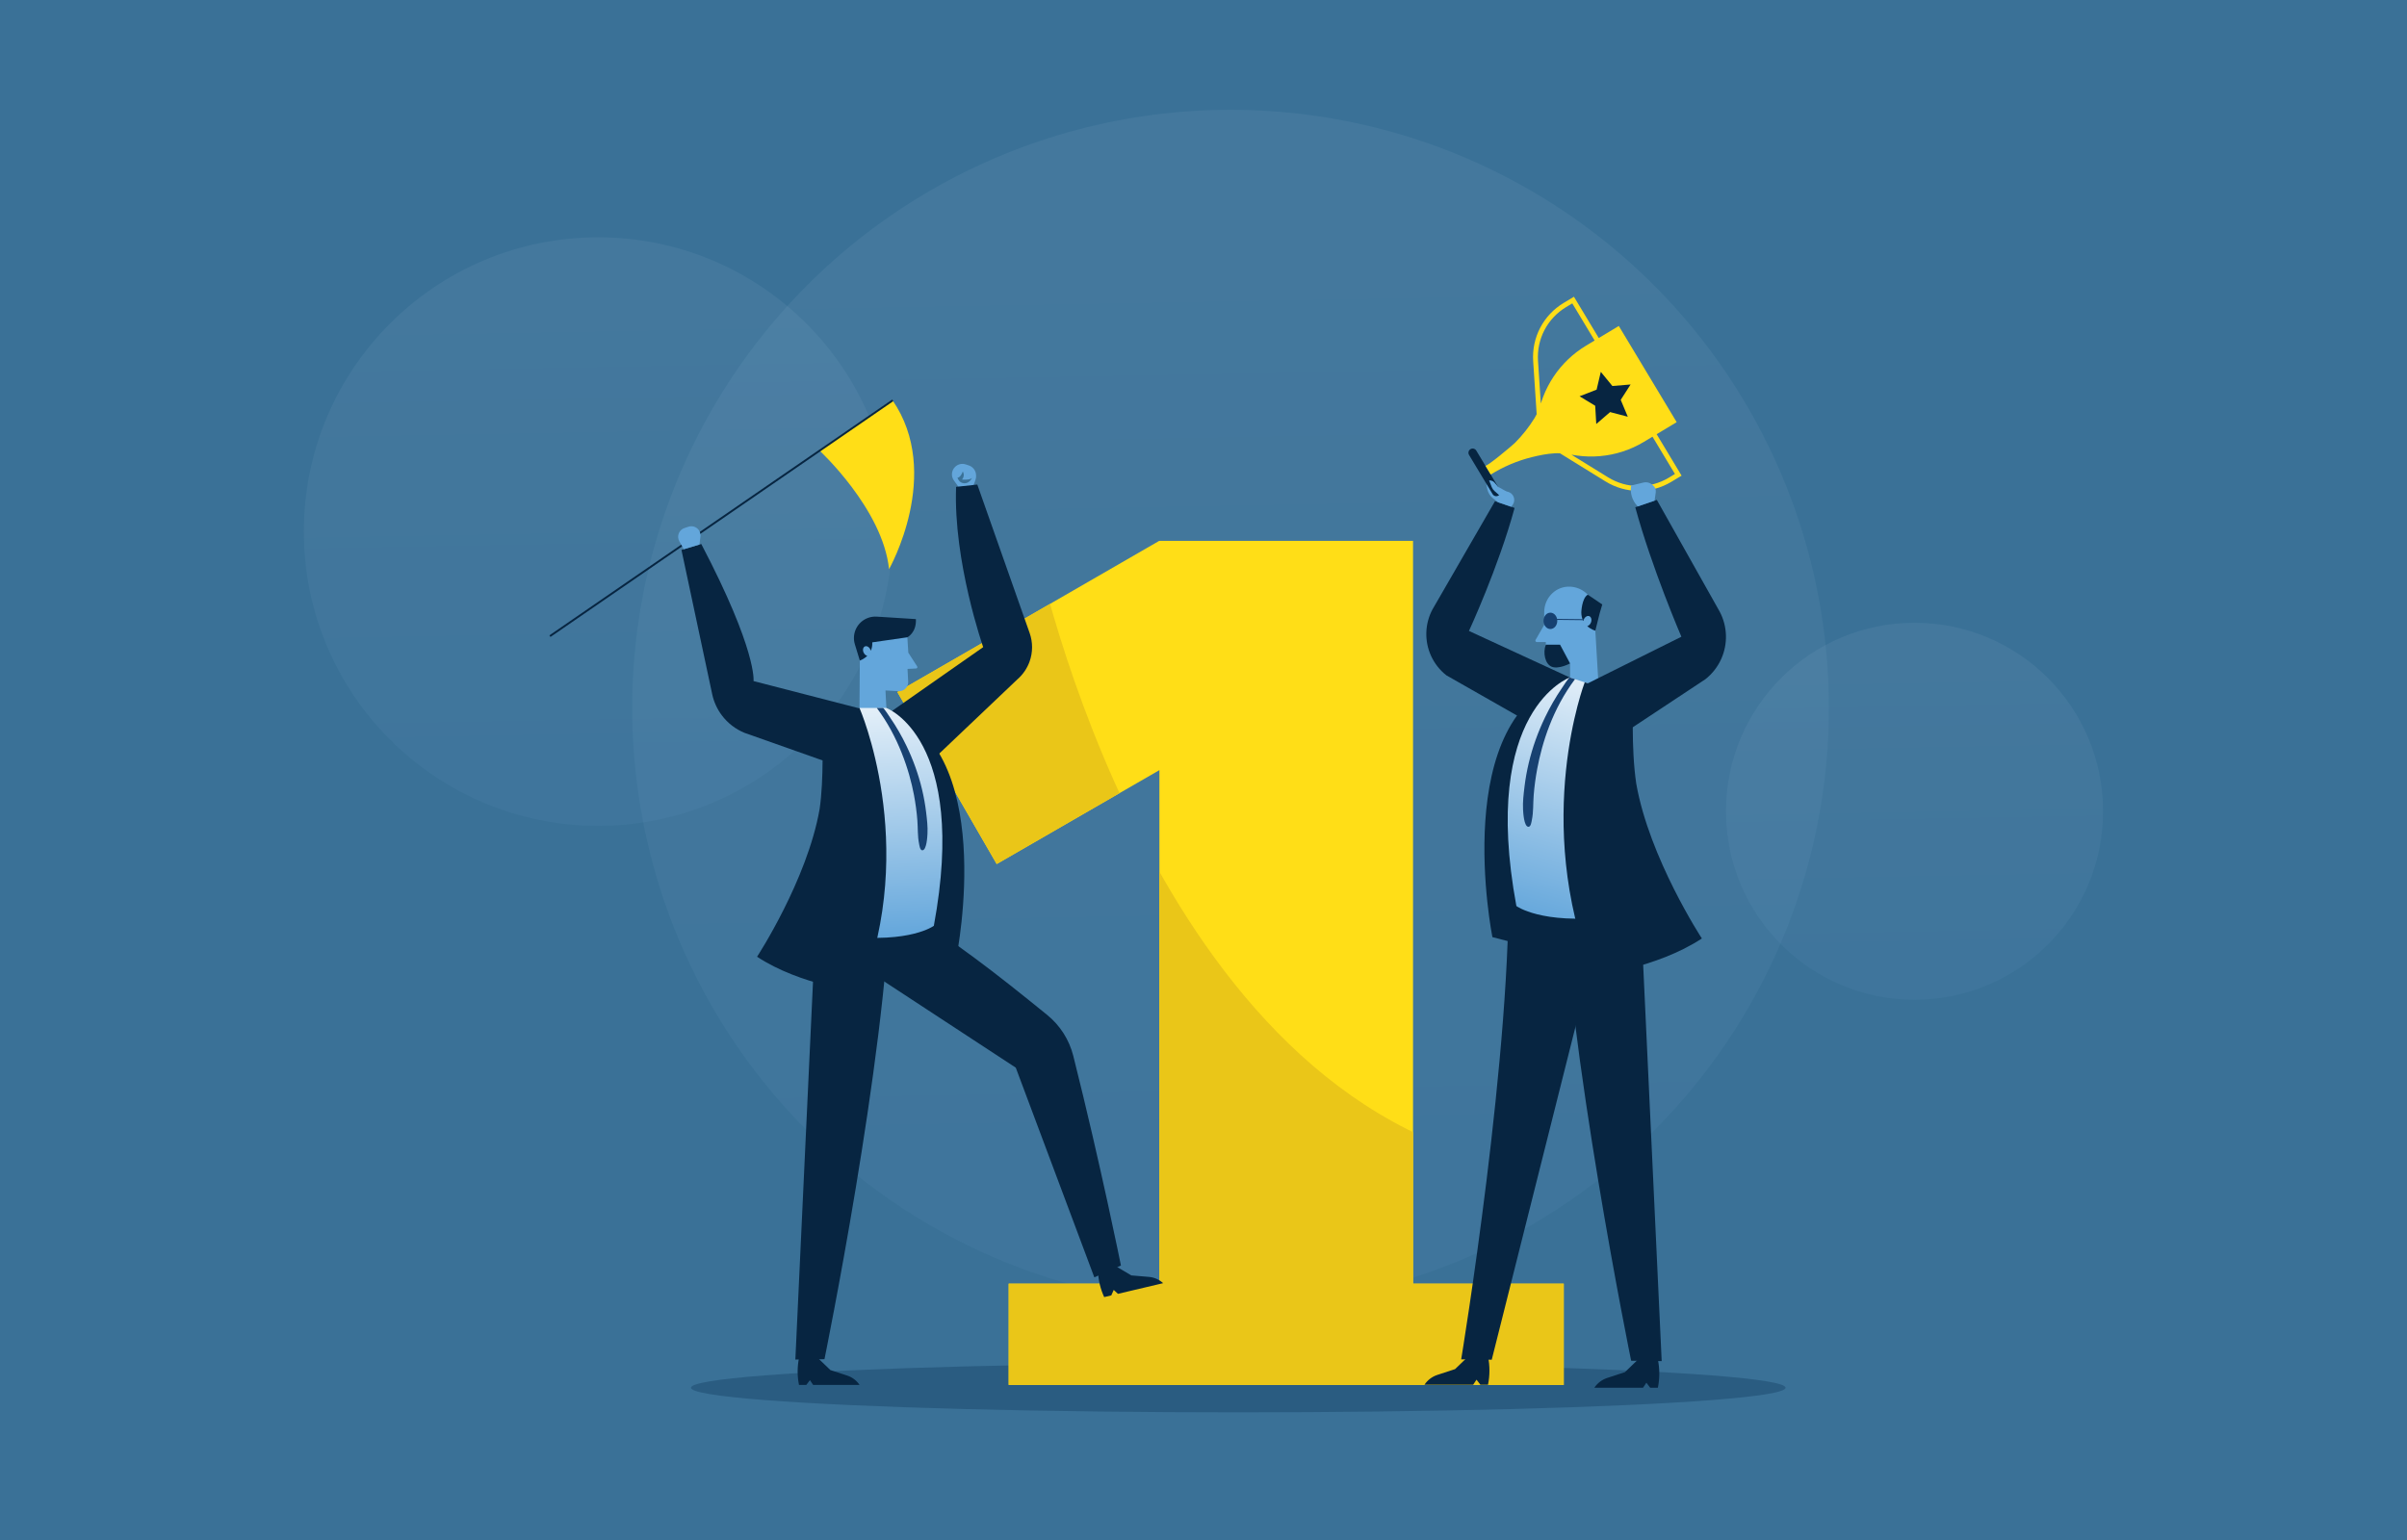 <?xml version="1.0" encoding="utf-8"?>
<!-- Generator: Adobe Illustrator 27.5.0, SVG Export Plug-In . SVG Version: 6.00 Build 0)  -->
<svg version="1.1" id="Layer_1" xmlns="http://www.w3.org/2000/svg" xmlns:xlink="http://www.w3.org/1999/xlink" x="0px" y="0px"
	 viewBox="0 0 2500 1600" style="enable-background:new 0 0 2500 1600;" xml:space="preserve">
<rect x="0" y="0" style="fill:#3A7197;" width="2500" height="1600"/>
<g>
	<linearGradient id="SVGID_1_" gradientUnits="userSpaceOnUse" x1="1259.941" y1="-280.909" x2="1295.405" y2="1705.134">
		<stop  offset="0" style="stop-color:#FFFFFF"/>
		<stop  offset="1" style="stop-color:#63A6DB"/>
	</linearGradient>
	<circle style="opacity:0.06;fill:url(#SVGID_1_);" cx="1278.091" cy="735.554" r="621.481"/>
	
		<linearGradient id="SVGID_00000083082427965027206800000008369130416259137674_" gradientUnits="userSpaceOnUse" x1="612.364" y1="52.263" x2="629.809" y2="1029.246">
		<stop  offset="0" style="stop-color:#FFFFFF"/>
		<stop  offset="1" style="stop-color:#63A6DB"/>
	</linearGradient>
	
		<circle style="opacity:0.06;fill:url(#SVGID_00000083082427965027206800000008369130416259137674_);" cx="621.292" cy="552.286" r="305.722"/>
	
		<linearGradient id="SVGID_00000105423138386363604890000007464818122748396967_" gradientUnits="userSpaceOnUse" x1="1982.772" y1="522.563" x2="1993.947" y2="1148.411">
		<stop  offset="0" style="stop-color:#FFFFFF"/>
		<stop  offset="1" style="stop-color:#63A6DB"/>
	</linearGradient>
	
		<circle style="opacity:0.06;fill:url(#SVGID_00000105423138386363604890000007464818122748396967_);" cx="1988.491" cy="842.874" r="195.843"/>
</g>
<ellipse style="fill:#2A5C81;" cx="1286.091" cy="1441.8" rx="568.45" ry="25.566"/>
<g>
	<defs>
		<polygon id="XMLID_00000089549949109702868560000006463800455275382666_" points="1467.637,1333.695 1467.637,561.958 
			1204.196,561.958 1204.196,562.351 1203.97,561.958 932.01,718.974 1035.203,897.709 1204.196,800.141 1204.196,1333.695 
			1047.662,1333.695 1047.662,1438.875 1624.172,1438.875 1624.172,1333.695 		"/>
	</defs>
	<use xlink:href="#XMLID_00000089549949109702868560000006463800455275382666_"  style="overflow:visible;fill:#FFDE17;"/>
	<clipPath id="XMLID_00000021110786433757277450000005957934339559387803_">
		<use xlink:href="#XMLID_00000089549949109702868560000006463800455275382666_"  style="overflow:visible;"/>
	</clipPath>
	<path style="clip-path:url(#XMLID_00000021110786433757277450000005957934339559387803_);fill:#EAC618;" d="M1071.947,552.286
		c0,0,107.002,553.214,469.813,651.774s0,0,0,0l119.266,28.877l-7.731,248.883H963.411l-70.361-795.544L1071.947,552.286z"/>
</g>
<g>
	<path style="fill:#072541;" d="M1159.565,1315.935l15.462,9.166l18.369,1.553c5.481,0.463,10.648,2.756,14.669,6.509l0,0
		l-46.925,11.084l-4.372-4.079l-2.545,5.713l-7.378,1.743l0,0c-3.943-8.533-6.126-17.772-6.417-27.167l0,0L1159.565,1315.935z"/>
	<path style="fill:#072541;" d="M849.524,1410.96l12.941,12.475l17.52,5.734c5.228,1.711,9.729,5.13,12.78,9.706l0,0h-48.216
		l-3.317-4.975l-3.791,4.975h-7.581l0,0c-1.876-9.21-1.876-18.704,0-27.915v0H849.524z"/>
	<g>
		<path style="fill:#63A6DB;" d="M996.182,506.722l-5.405-7.5c-3.148-4.369-2.635-10.382,1.208-14.154l0,0
			c2.918-2.865,7.195-3.856,11.076-2.566l3.244,1.078c4.148,1.379,7.072,5.102,7.428,9.459l0.067,0.82
			c0.125,1.529-0.075,3.068-0.585,4.515l-2.448,6.938L996.182,506.722z"/>
		<path style="fill:#3A7197;" d="M994.475,496.219c0,0,2.88,0.627,5.505-6.357c0,0,2.76,4.179-0.815,8.396
			c0,0,7.998,0.771,10.425-1.707c0,0-2.623,5.883-8.189,5.574C995.834,501.816,994.475,496.219,994.475,496.219z"/>
	</g>
	<path style="fill:#072541;" d="M906.762,752.405l114.41-80.056c0,0-31.139-89.068-28.13-166.535l22.019-2.377l54.371,154.276
		c3.401,9.649,3.35,20.179-0.143,29.795v0c-2.566,7.063-6.889,13.355-12.562,18.283l-96.098,91.341
		C960.63,797.132,951.19,779.222,906.762,752.405z"/>
	<path style="fill:#072541;" d="M847.804,947.554l-21.719,464.959l30.238-0.368c0,0,63.856-312.555,68.618-486.256L847.804,947.554z
		"/>
	<path style="fill:#072541;" d="M885.935,998.441l53.807-52.679c53.437,33.567,92.095,63.354,147.903,108.718
		c13.392,10.886,22.916,25.816,27.12,42.554c28.582,113.787,49.484,217.803,49.484,217.803l-27.647,12.253l-81.58-217.835
		L885.935,998.441z"/>
	<g>
		<path style="fill:#63A6DB;" d="M942.147,657.747l-48.904,2.529l-0.677,91.648l28.827-1.491l-1.711-33.07l13.651,0.752
			c5.597,0.308,10.226-4.305,9.936-9.903l-0.684-13.23l8.927-0.462c1.067-0.055,1.674-1.243,1.095-2.141l-9.206-14.254
			L942.147,657.747z"/>
		<path style="fill:#072541;" d="M910.596,640.655c-2.938-0.185-5.884,0.215-8.667,1.175h0c-11.337,3.913-17.542,16.1-14.036,27.569
			l5.158,16.876c0,0,4.149-1.314,7.749-4.928c-1.486-0.28-2.985-1.527-3.827-3.373c-1.201-2.634-0.61-5.483,1.32-6.363
			c1.93-0.88,4.469,0.542,5.67,3.176c0.205,0.449,0.353,0.904,0.456,1.354c1.081-2.391,1.728-5.28,1.548-8.76l36.449-5.263
			c0,0,9.602-4.768,8.871-18.904L910.596,640.655z"/>
	</g>
	<path style="fill:#072541;" d="M917.014,735.561c0,0,68.899,63.761,46.397,264.968l30.248-7.861
		C993.659,992.667,1037.95,772.054,917.014,735.561z"/>
	
		<linearGradient id="SVGID_00000118376958896773016030000011548783157201321403_" gradientUnits="userSpaceOnUse" x1="3324.11" y1="683.371" x2="3337.704" y2="974.651" gradientTransform="matrix(1 0 0 1 -2406.493 0)">
		<stop  offset="0" style="stop-color:#FFFFFF"/>
		<stop  offset="1" style="stop-color:#63A6DB"/>
	</linearGradient>
	<path style="fill:url(#SVGID_00000118376958896773016030000011548783157201321403_);" d="M920.623,735.554
		c0,0,85.347,31.581,49.301,226.322c0,0-24.543,18.338-91.46,10.676c0,0,22.406-80.083,20.846-116.727
		c-1.559-36.644-6.624-120.271-6.624-120.271H920.623z"/>
	<path style="fill:#072541;" d="M728.378,565.208c58.092,110.941,54.276,142.414,54.276,142.414l109.034,28.123
		c0.333-0.063,0.666-0.13,0.999-0.191c0,0,61.927,141.222,1.253,295.197c0,0-62.203-6.88-107.635-36.74
		c0,0,52.071-79.542,64.976-153.433c2.253-15.27,2.986-33.994,3.082-50.51l-81.131-28.692c-9.335-3.837-17.462-10.123-23.523-18.193
		v0c-4.813-6.408-8.196-13.774-9.921-21.6l-31.995-150.202L728.378,565.208z"/>
	<path style="fill:#174171;" d="M917.014,735.561c0.941-0.306,7.227,9.598,7.74,10.345c6.367,9.272,11.962,19.081,16.834,29.215
		c6.918,14.388,12.359,29.498,16.067,45.03c1.869,7.827,3.296,15.76,4.251,23.75c0.875,7.313,1.804,14.891,1.411,22.357
		c-0.145,2.765-0.852,17.3-5.407,17.172c-2.379-0.068-2.953-4.978-3.297-6.654c-1.674-8.164-1.163-16.395-1.82-24.649
		c-0.697-8.749-1.875-17.459-3.494-26.086c-4.878-26.004-16.482-61.045-38.609-90.487
		C910.691,735.554,917.014,735.561,917.014,735.561z"/>
	<g>
		<path style="fill:#FFDE17;" d="M926.781,415.548l-75.929,52.26c0,0,66.021,60.825,72.551,123.519
			C923.403,591.327,979.767,491.978,926.781,415.548z"/>
		
			<rect x="532.967" y="537.041" transform="matrix(0.824 -0.567 0.567 0.824 -173.037 519.765)" style="fill:#072541;" width="432.129" height="2.014"/>
	</g>
	<path style="fill:#63A6DB;" d="M726.477,565.778l1.054-8.238c0.411-3.21-0.829-6.411-3.296-8.506l0,0
		c-2.524-2.144-5.982-2.822-9.129-1.789l-4.235,1.39c-2.555,0.839-4.636,2.719-5.728,5.176l0,0c-1.223,2.751-1.071,5.918,0.408,8.54
		l4.681,8.298L726.477,565.778z"/>
</g>
<g>
	<path style="fill:#072541;" d="M1630.484,703.869l-104.768-48.335c0,0,30.665-66.229,47.385-127.805l-20.353-6.987l-65.008,112.568
		c-7.842,14.841-8.411,32.466-1.542,47.781l0,0c3.602,8.031,9.094,15.07,16.008,20.516l82.076,46.726
		C1584.282,748.333,1628.116,726.509,1630.484,703.869z"/>
	<g>
		<path style="fill:#072541;" d="M1668.771,937.823l-119.399,474.882l-31.727-0.386c0,0,53.931-326.503,48.934-508.753
			L1668.771,937.823z"/>
		<path style="fill:#072541;" d="M1703.1,926.296l22.788,487.844l-31.726-0.386c0,0-66.999-327.939-71.995-510.19L1703.1,926.296z"
			/>
		<path style="fill:#072541;" d="M1524.877,1409.356l-13.578,13.089l-18.382,6.016c-5.485,1.795-10.208,5.382-13.409,10.184l0,0
			h50.59l3.48-5.22l3.977,5.22h7.954l0,0c1.968-9.664,1.968-19.625,0-29.289v0H1524.877z"/>
		<path style="fill:#072541;" d="M1701.296,1412.511l-13.578,13.089l-18.382,6.016c-5.485,1.795-10.208,5.382-13.409,10.184l0,0
			h50.59l3.48-5.22l3.977,5.22h7.954v0c1.968-9.664,1.968-19.625,0-29.289l0,0H1701.296z"/>
		<g>
			<path style="fill:#63A6DB;" d="M1603.895,635.618c0.133-13.527,10.43-25.125,23.926-26.049c0.471-0.032,0.944-0.052,1.42-0.06
				c11.713-0.18,22.32,7.323,26.108,18.515c1.892,31.998,3.784,63.995,5.677,95.993h-30.287v-34.745l-14.263,1.528
				c-5.848,0.626-10.948-3.956-10.948-9.838v-13.9h-9.379c-1.12,0-1.822-1.212-1.263-2.183l8.873-15.434L1603.895,635.618z"/>
			<path style="fill:#072541;" d="M1664.188,628.023l-2.739,9.269l-4.49,17.963c0,0-4.418-1.151-8.387-4.743
				c1.542-0.374,3.045-1.762,3.827-3.742c1.116-2.825,0.342-5.779-1.728-6.596s-4.653,0.81-5.769,3.635
				c-0.19,0.481-0.321,0.966-0.405,1.444c-1.262-2.447-2.096-5.439-2.096-9.095c0,0,0.43-14.62,6.732-18.332L1664.188,628.023z"/>
		</g>
		<path style="fill:#072541;" d="M1630.484,703.869c0,0-72.29,66.9-48.681,278.01l-31.737-8.248
			C1550.067,973.631,1503.596,742.159,1630.484,703.869z"/>
		
			<linearGradient id="SVGID_00000034777627051844356520000013322615826973202355_" gradientUnits="userSpaceOnUse" x1="277.38" y1="654.246" x2="190.646" y2="958.578" gradientTransform="matrix(1 0 0 1 1405.939 0)">
			<stop  offset="0" style="stop-color:#FFFFFF"/>
			<stop  offset="1" style="stop-color:#63A6DB"/>
		</linearGradient>
		<path style="fill:url(#SVGID_00000034777627051844356520000013322615826973202355_);" d="M1630.484,703.869
			c0,0-93.335,33.128-55.514,237.454c0,0,25.751,19.241,95.962,11.201c0,0-23.508-84.025-21.873-122.472
			c1.636-38.447,12.828-115.967,12.828-115.967L1630.484,703.869z"/>
		<path style="fill:#072541;" d="M1699.454,814.055c13.54,77.528,68.174,160.985,68.174,160.985
			c-47.669,31.329-112.933,38.548-112.933,38.548c-63.661-161.554-8.739-304.664-8.739-304.664l0,0
			c17.482,5.11,34.387,11.84,50.506,20.073C1696.462,728.998,1693.872,776.224,1699.454,814.055z"/>
		<path style="fill:#174171;" d="M1630.484,703.869c-0.988-0.321-7.583,10.07-8.121,10.854c-6.68,9.728-12.55,20.02-17.663,30.653
			c-7.259,15.096-12.967,30.95-16.858,47.246c-1.961,8.212-3.458,16.535-4.461,24.918c-0.918,7.673-1.893,15.624-1.481,23.457
			c0.153,2.901,0.894,18.151,5.674,18.018c2.496-0.071,3.099-5.223,3.459-6.981c1.757-8.566,1.22-17.202,1.91-25.863
			c0.731-9.18,1.968-18.319,3.666-27.37c5.119-27.284,16.042-62.291,39.258-93.182
			C1635.867,705.62,1630.484,703.869,1630.484,703.869z"/>
		<path style="fill:#072541;" d="M1605.528,669.814h14.816l10.395,19.458c0,0-11.692,6.281-18.913,3.503
			C1604.604,689.998,1602.378,677.961,1605.528,669.814z"/>
		<path style="fill:#174171;" d="M1644.909,643.281l-27.586-0.307l-0.006,0.545c-0.602-3.967-3.519-6.979-7.033-6.979
			c-3.95,0-7.153,3.802-7.153,8.492c0,4.69,3.203,8.492,7.153,8.492c3.951,0,7.153-3.802,7.153-8.492
			c0-0.34-0.021-0.672-0.054-1.001l27.514,0.306L1644.909,643.281z"/>
	</g>
	<path style="fill:#072541;" d="M1646.234,711.406l100.109-49.871c0,0-30.7-71.23-47.877-134.49l22.381-7.683l65.313,116.149
		c8.057,15.246,8.641,33.353,1.584,49.087v0c-3.7,8.25-9.343,15.482-16.446,21.077l-81.255,53.768
		C1690.043,759.443,1648.667,734.666,1646.234,711.406z"/>
	<path style="fill:#63A6DB;" d="M1555.954,521.842l-5.14-4.008c-3.184-2.483-5.365-6.032-6.141-9.995l-1.101-5.626l7.543,8.533
		l6.712-1.877l8.304,2.068c2.748,0.684,4.994,2.657,6.028,5.293l0,0c1.101,2.807,0.678,5.983-1.118,8.404l-1.412,1.903
		L1555.954,521.842z"/>
	<g>
		<path style="fill:#072541;" d="M1550.299,513.397l-24.497-40.725c-1.25-2.079-0.579-4.778,1.5-6.028l0,0
			c2.079-1.251,4.778-0.579,6.028,1.5l24.497,40.725c1.25,2.079,0.579,4.778-1.5,6.028l0,0
			C1554.248,516.147,1551.549,515.476,1550.299,513.397z"/>
		<path style="fill:#FFDE17;" d="M1720.661,451.122c9.567-5.755,20.806-12.515,20.806-12.515l-25.411-42.244l-9.294-15.45
			l-25.411-42.244c0,0-11.239,6.761-20.806,12.515l-25.797-42.887l-10.652,6.408c-21.166,12.732-33.305,35.952-31.681,60.598
			l3.627,55.032c-0.66,1.362-1.389,2.712-2.215,4.048c-5.766,9.327-12.619,17.967-20.352,25.737
			c-2.479,2.491-29.706,25.379-30.724,23.688l1.706,2.836l2.138,3.555l1.706,2.836c13.108-8.147,27.466-14.269,42.441-18.013
			c7.892-1.973,15.925-3.603,24.064-4.061c1.857-0.104,3.667-0.084,5.454,0.007l47.269,29.21
			c21.012,12.985,47.214,13.142,68.379,0.41l10.652-6.408L1720.661,451.122z M1597.433,374.972
			c-1.5-22.759,9.71-44.201,29.254-55.958l6.342-3.815l23.205,38.577c-5.104,3.07-8.949,5.383-8.95,5.384
			c-13.446,8.088-25.034,19.162-33.725,32.227c-4.377,6.58-8.016,13.648-10.829,21.033c-0.868,2.279-1.628,4.539-2.383,6.777
			L1597.433,374.972z M1733.317,496.277c-19.545,11.757-43.739,11.612-63.143-0.379l-38.006-23.486c1.935,0.31,3.887,0.625,5.88,0.9
			c15.757,2.177,31.956,0.764,47.099-4.106c7.775-2.5,15.257-5.899,22.255-10.109c0,0,3.845-2.313,8.95-5.384l23.308,38.748
			L1733.317,496.277z"/>
		<polygon style="fill:#072541;" points="1693.599,399.467 1683.339,415.447 1690.686,432.958 1672.318,428.138 1657.933,440.537 
			1656.842,421.578 1640.605,411.729 1658.298,404.832 1662.648,386.346 1674.675,401.043 		"/>
	</g>
	<path style="fill:#63A6DB;" d="M1718.488,520.172l1.231-8.592c0.373-2.605-0.567-5.225-2.511-6.998l-0.846-0.772
		c-2.57-2.345-6.139-3.256-9.519-2.432l-12.681,3.094l0,0c-1.313,7.664,1.053,15.499,6.388,21.155l0.5,0.531L1718.488,520.172z"/>
	<path style="fill:#63A6DB;" d="M1564.493,510.529l-8.539-4.773l-3.69-4.329c-1.033-1.212-2.483-1.992-4.063-2.186l-1.583-0.194
		l2.766,7.053c0.599,1.528,1.55,2.892,2.776,3.983l7.085,6.304L1564.493,510.529z"/>
</g>
</svg>

